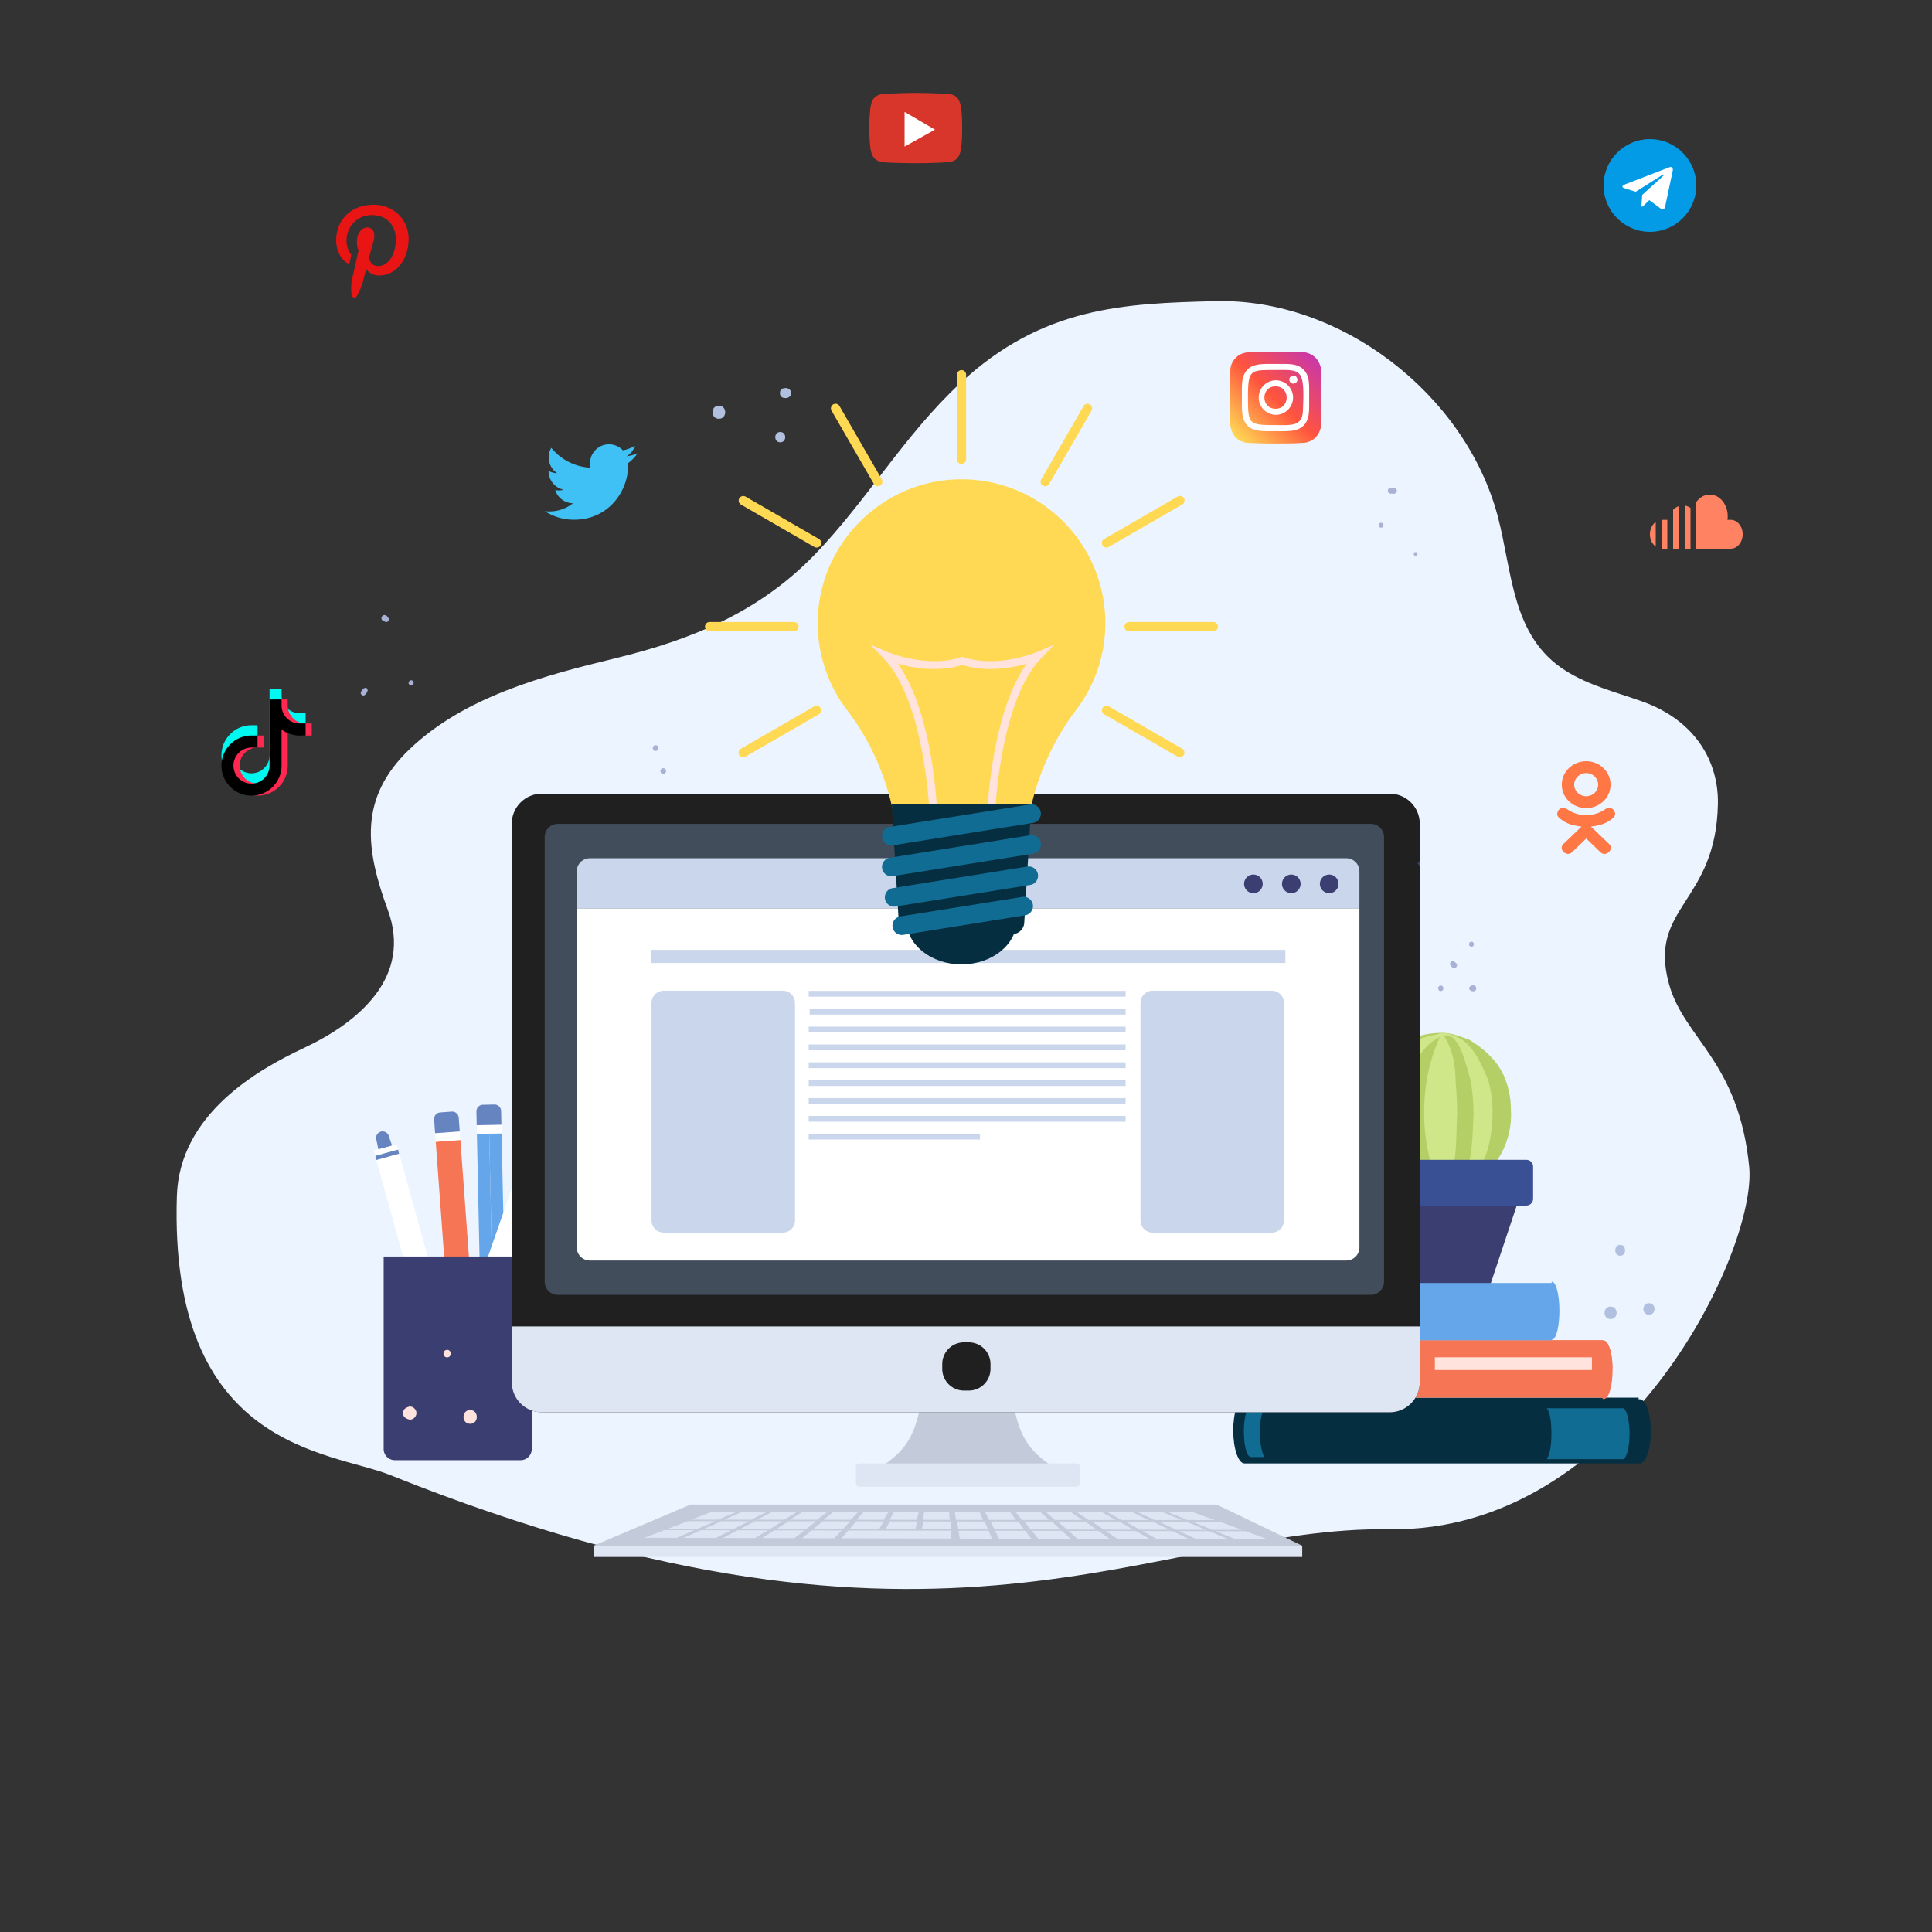 <svg xmlns="http://www.w3.org/2000/svg" width="500" height="500"><rect width="100%" height="100%" fill="#333333" stroke="none"/><defs><linearGradient id="a" x1="6.714%" x2="93.608%" y1="93.485%" y2="6.619%"><stop offset="0%" stop-color="#FD5"/><stop offset="50%" stop-color="#FF543E"/><stop offset="100%" stop-color="#C837AB"/></linearGradient></defs><g fill="none" fill-rule="evenodd"><g fill-rule="nonzero"><path fill="#ECF4FF" d="M431.966 254.77c-5.615-20.14 12.233-20.918 12.626-46.869.161-10.614-5.654-21.424-19.645-26.382-6.876-2.437-13.729-4.112-19.847-7.986-13.941-8.83-13.69-25.631-17.493-39.954-8.353-31.459-40.499-56.45-73.038-55.638-23.457.586-44.664 1.304-66.049 21.215-14.632 13.623-24.143 30.386-37.728 44.432-14.386 14.873-31.917 22.009-51.602 26.787-18.618 4.519-38.869 9.897-53.119 23.449-13.391 12.735-11.439 26.055-5.697 41.692 6.331 17.243-7.397 28.975-21.712 35.689-12.053 5.653-32.229 17.152-32.888 38.355-2.042 65.675 39.674 65.938 55.226 72.18 143.075 57.422 197.982 13.132 258.647 14.028 60.476.893 95.143-72.244 93.043-93.782-2.668-27.35-16.803-33.151-20.724-47.216z"/><path fill="#6684C0" d="M102.506 299.503l-3.913 1.081-1.175-5.541a1.69 1.69 0 1 1 3.252-.899l1.836 5.359z"/><path fill="#3A3E71" d="M119.81 371.989c.57 1.972 1.247 3.462 1.549 3.379.301-.083.118-1.709-.406-3.694l-1.143.315z"/><path fill="#FFF" d="M122.206 363.536a87.91 87.91 0 0 1-4.281-12.019l-15.292-55.354-5.863 1.62 15.292 55.353a87.809 87.809 0 0 1 2.496 12.514l.161 1.288c.025.199.104.387.228.544l4.896 6.178a1.095 1.095 0 0 0 1.941-.536l1.03-7.815a1.1 1.1 0 0 0-.083-.583l-.525-1.19z"/><path fill="#FFF" d="M96.773 297.783l5.863-1.62 8.5 30.769-5.863 1.62zm19.289 71.106l6.516-1.8.156-1.178-7.41 2.047z"/><path fill="#6684C0" d="M111.094 342.416l2.14-.592 3.703 13.402-2.14.592z"/><path fill="#FFF" d="M112.92 349.024l2.14-.592 1.877 6.795-2.14.591z"/><path fill="#6684C0" d="M105.14 328.062l5.862-1.62.29 1.054-5.861 1.62zm-8.008-28.922l5.863-1.619.29 1.054-5.862 1.62z"/><path fill="#F67555" d="M115.957 295.257l4.994 68.106 2.996-2.844-4.801-65.495zm-3.188.233l4.802 65.496 3.348 1.954-4.962-67.683z"/><path fill="#FFF" d="M122.177 361.547s-.6-.854-1.418-.794c-.818.06-1.287.993-1.287.993-.935-1.038-1.901-.759-1.901-.759l2.423 6.41 2.49-.181 1.463-6.696c0-.001-.996-.136-1.77 1.027z"/><path fill="#3A3E71" d="M121.232 367.208c-.428.031-.84.098-1.237.189l1.232 3.259a.261.261 0 0 0 .27.18h.003a.26.26 0 0 0 .241-.217l.744-3.403a8.171 8.171 0 0 0-1.253-.008z"/><path fill="#FFF" d="M112.615 293.259l6.376-.468.163 2.22-6.376.467z"/><path fill="#6684C0" d="M116.899 287.681l-2.978.218a1.704 1.704 0 0 0-1.575 1.824l.26 3.549 6.376-.467-.26-3.549a1.702 1.702 0 0 0-1.823-1.575z"/><path fill="#65A6EA" d="M126.615 293.365l1.466 68.273 3.14-2.686-1.41-65.656z"/><path fill="#65A6EA" d="M123.419 293.433l1.41 65.656 3.243 2.125-1.457-67.849z"/><path fill="#FFF" d="M129.4 359.887s-.555-.884-1.375-.867c-.82.018-1.337.925-1.337.925-.88-1.085-1.859-.856-1.859-.856l2.088 6.527 2.496-.052 1.808-6.612s-.988-.186-1.821.935z"/><path fill="#3A3E71" d="M128.164 365.493a8.257 8.257 0 0 0-1.246.125l1.062 3.318a.26.26 0 0 0 .261.193h.003a.26.26 0 0 0 .252-.204l.919-3.361a8.299 8.299 0 0 0-1.251-.071z"/><path fill="#FFF" d="M123.38 291.215l6.392-.137.048 2.224-6.391.137z"/><path fill="#6684C0" d="M127.947 285.847l-2.985.064a1.704 1.704 0 0 0-1.667 1.74l.076 3.557 6.392-.137-.076-3.557a1.704 1.704 0 0 0-1.74-1.667zm12.177 15.171l-3.834-1.335 2.183-5.226a1.69 1.69 0 0 1 3.187 1.11l-1.536 5.451z"/><path fill="#3A3E71" d="M113.15 370.488c-.652 1.947-.942 3.557-.647 3.66.295.103 1.068-1.339 1.767-3.27l-1.12-.39z"/><path fill="#FFF" d="M119.927 364.896c.804-4.182 1.91-8.3 3.311-12.322l18.889-54.232-5.745-2.001-18.889 54.231a87.86 87.86 0 0 1-5.061 11.714l-.6 1.151a1.08 1.08 0 0 0-.121.577l.516 7.866a1.093 1.093 0 0 0 1.901.662l5.291-5.844c.134-.148.225-.331.263-.527l.245-1.275z"/><path fill="#FFF" d="M125.894 326.475l10.5-30.146 5.744 2-10.499 30.146zm-14.065 39.332l6.384 2.224.798-.881-7.26-2.528z"/><path fill="#6684C0" d="M118.242 354.323l4.573-13.13 2.098.73-4.573 13.13z"/><path fill="#FFF" d="M118.242 354.324l2.318-6.657 2.098.73-2.319 6.657z"/><path fill="#6684C0" d="M125.702 327.027l.36-1.032 5.743 2-.36 1.033zm9.855-28.344l.36-1.032 5.743 2-.36 1.032z"/><path fill="#3A3E71" d="M134.728 377.89h-32.546a2.89 2.89 0 0 1-2.89-2.89v-49.808h38.325V375a2.888 2.888 0 0 1-2.889 2.89z"/><path fill="#B4CF66" d="M391.02 287.082c.553 8.27-3.83 16.16-10.843 19.666-4.383 2.63-9.643 1.753-14.026 0-3.506-1.753-6.136-4.383-7.889-7.014-2.63-5.259-4.383-9.642-3.507-15.779.877-4.383 1.754-8.766 5.26-11.396 3.506-3.507 7.889-5.26 13.149-5.26 2.63 0 4.383.876 7.013 1.753 4.383 2.63 7.89 6.137 9.368 10.195.929 2.371 1.452 5.014 1.475 7.835z"/><path fill="#CFE789" d="M386.268 287.594c.045 8.635-2.585 20.031-13.105 20.908-4.383 0-7.89-2.63-9.643-6.136-.876-3.507-2.63-6.137-3.506-9.643 0-5.26-.877-11.396 1.753-16.656.877-1.753 1.754-3.506 3.507-5.26 1.753-2.63 5.26-2.63 7.89-3.507 1.754 0 3.507.876 5.26 1.753 3.507 2.63 5.26 7.013 6.745 10.505.682 2.443 1.073 5.159 1.099 8.036z"/><path fill="#B4CF66" d="M381.35 288.002c-.297 7.35-.297 20.5-7.31 18.747-13.149-3.507-14.026-33.312-.876-38.573 4.383-1.753 6.137 7.014 7.47 11.629.431 2.502.686 5.278.716 8.197z"/><path fill="#CFE789" d="M377.116 288.206c-.446 7.146.431 14.159-3.953 20.295-6.137-12.273-6.137-28.929 0-41.202 2.63 3.507 3.507 7.89 3.555 12.627.226 2.533.366 5.34.398 8.28z"/><path fill="#3A3E71" d="M351.818 303.96l8.778 29.346s3.494 2.651 11.237 2.798c7.744.146 13.256-1.818 13.256-1.818l9.829-29.449-43.1-.877z"/><path fill="#3A5095" d="M396.764 310.243c0 .968-.785 1.753-1.753 1.753H351.38a1.753 1.753 0 0 1-1.754-1.753v-8.328c0-.968.785-1.753 1.754-1.753h43.631c.968 0 1.753.785 1.753 1.753v8.328z"/><path fill="#052F41" d="M424.345 362.118c-.122 0-.269.024-.269.067v-.483H322.045c-1.596 0-2.889 3.927-2.889 8.514 0 4.588 1.294 8.514 2.889 8.514h102.031v-.067c0 .043.146.067.269.067 1.596 0 2.889-3.719 2.889-8.307 0-4.586-1.294-8.305-2.889-8.305z"/><path fill="#116C93" d="M419.919 364.449h-19.642c.948 1.099 1.223 3.844 1.223 6.622 0 2.736-.256 4.913-1.18 6.561h19.599c.998 0 1.806-3.001 1.806-6.592 0-3.589-.809-6.591-1.806-6.591zm-93.901 6.223c0-2.848.536-5.124 1.334-6.772h-3.64c-.998 0-1.806 3.001-1.806 6.592 0 3.59.808 6.592 1.806 6.592h3.445c-.689-1.648-1.139-3.802-1.139-6.412z"/><path fill="#F67555" d="M414.968 346.935a5.46 5.46 0 0 1-.466-.064h-80.764c-1.271 0-2.302 3.168-2.302 7.416 0 4.249 1.031 7.416 2.302 7.416h81v.296c0 .04.258.062.355.062 1.272 0 2.243-3.449 2.243-7.697 0-4.249-1.096-7.429-2.368-7.429z"/><path fill="#F67555" d="M414.968 346.884c-.097 0-.466-.013-.466-.013h-80.764c-1.271 0-2.302 3.296-2.302 7.141h85.84c0-3.845-1.036-7.128-2.308-7.128z"/><path fill="#C95843" d="M336.167 354.472c0-2.764.564-4.854 1.396-6.502h-1.572c-.997 0-1.806 3.001-1.806 6.592 0 3.591.808 6.592 1.806 6.592h1.706c-.904-1.099-1.53-3.774-1.53-6.682z"/><path fill="#FFE3DC" d="M371.341 351.266h40.65v3.296h-40.65z"/><path fill="#65A6EA" d="M401.636 331.732a6.56 6.56 0 0 0-.082.004v.304h-60.425v-.304c-1.648.045-1.908 3.377-1.908 7.486s.26 7.441 1.908 7.486v.164h60.425v-.164l.082.004c1.065 0 1.929-3.354 1.929-7.49 0-4.137-.865-7.49-1.929-7.49z"/><path fill="#C3CBDB" d="M266.035 373.684c-3.564-5.185-3.888-12.175-3.888-12.175h-23.742s-.324 6.991-3.888 12.175c-3.564 5.185-11.017 8.425-11.017 8.425h53.553c-.001-.001-7.453-3.241-11.018-8.425z"/><path fill="#202020" d="M367.43 357.714a7.777 7.777 0 0 1-7.777 7.777h-219.43a7.776 7.776 0 0 1-7.776-7.777V213.179a7.775 7.775 0 0 1 7.776-7.776h219.43a7.776 7.776 0 0 1 7.777 7.776v144.535z"/><path fill="#DEE5F3" d="M132.446 343.283v14.432a7.776 7.776 0 0 0 7.776 7.777h219.43a7.777 7.777 0 0 0 7.777-7.777v-14.432H132.446z"/><path fill="#A7B2D4" d="M100.486 159.884c-.104-.158-.138-.159-.101-.003-.177-.673-1.042-.998-1.504-.367-.46.627.108 1.357.804 1.323-.16.012-.149.044.033.095.588.286 1.218-.574.768-1.048zm-5.929 19.846c.279-.335.585-.684.578-1.141-.007-.425-.335-.666-.743-.544-.437.131-.678.529-.913.895-.464.725.527 1.453 1.078.79zm11.456-2.489c.681.499 1.458-.559.775-1.059-.681-.498-1.458.56-.775 1.059zm253.896-49.495l.794.035c.333.015.687-.255.763-.581a.857.857 0 0 0 0-.421c-.076-.324-.428-.596-.763-.581l-.794.035c-.972.044-.974 1.47 0 1.513zm6.454 16.119c.633 0 .634-.984 0-.984-.633 0-.634.984 0 .984zm-8.936-7.312c.807 0 .808-1.254 0-1.254-.807 0-.808 1.254 0 1.254zM163.11 231.657c-.287-.171-.573-.23-.902-.266-.231-.025-.488.233-.463.463.036.329.095.613.266.902.676 1.136 2.243-.419 1.099-1.099zm-7.355-5.892l.331-.026c1.073-.086 1.075-1.584 0-1.67l-.331-.026c-1.108-.089-1.11 1.811 0 1.722zm13.907-31.415c.958 0 .959-1.488 0-1.488-.958 0-.959 1.488 0 1.488zm1.986 5.963c.965 0 .967-1.5 0-1.5-.965 0-.967 1.5 0 1.5zm201.22 56.168c.905 0 .906-1.406 0-1.406-.905-.001-.906 1.406 0 1.406zm8.44-1.465c-.456.021-.732.084-1.007.463a.572.572 0 0 0 0 .597c.275.379.552.442 1.007.463.98.046.981-1.569 0-1.523zm-4.443-5.718a3.563 3.563 0 0 0-.541-.455c-.575-.386-1.345.384-.958.958.135.201.284.37.455.541.673.673 1.717-.371 1.044-1.044zm3.946-4.288c.837 0 .838-1.301 0-1.301-.837 0-.838 1.301 0 1.301z"/><path fill="#B1C0DE" d="M416.817 341.371c2.081 0 2.085-3.234 0-3.234-2.082 0-2.085 3.234 0 3.234zm1.295-18.327l-.055.316c-.142.813.352 1.63 1.242 1.63.883 0 1.384-.817 1.242-1.63l-.055-.316c-.206-1.174-2.168-1.175-2.374 0zm8.634 17.217c1.93 0 1.934-3 0-3-1.931 0-1.934 3 0 3z"/><path fill="#FFE3DC" d="M105.38 367.2l.299.114c1.03.394 2.108-.603 2.108-1.606 0-1.006-1.08-1.999-2.108-1.606l-.299.115c-1.462.559-1.464 2.424 0 2.983zm16.297 1.283c2.292 0 2.296-3.562 0-3.562-2.292-.001-2.296 3.562 0 3.562zm-5.957-17.192c1.252 0 1.254-1.945 0-1.945-1.252 0-1.254 1.945 0 1.945z"/><path fill="#B1C0DE" d="M186.039 108.387c2.187 0 2.19-3.398 0-3.398-2.187-.001-2.19 3.398 0 3.398zm15.886 6.09c1.719 0 1.722-2.672 0-2.672-1.719 0-1.722 2.672 0 2.672zm1.138-14.031l-.316.055c-1.21.209-1.211 2.236 0 2.445l.316.055c.836.144 1.676-.361 1.676-1.277 0-.91-.84-1.423-1.676-1.278z"/><path fill="#DEE5F3" d="M278.557 384.75h-56.182a.875.875 0 0 1-.875-.875v-4.268c0-.483.392-.875.875-.875h56.182c.483 0 .875.392.875.875v4.268a.875.875 0 0 1-.875.875z"/><path fill="#414D5A" d="M354.775 335.112H144.374a3.407 3.407 0 0 1-3.407-3.407V216.626a3.407 3.407 0 0 1 3.407-3.407h210.401a3.407 3.407 0 0 1 3.407 3.407v115.079a3.408 3.408 0 0 1-3.407 3.407z"/><path fill="#C9D6EB" d="M351.818 225.517a3.407 3.407 0 0 0-3.407-3.407H152.666a3.407 3.407 0 0 0-3.407 3.407v9.572h202.559v-9.572z"/><path fill="#FFF" d="M149.259 235.089v87.726a3.407 3.407 0 0 0 3.407 3.407h195.745a3.407 3.407 0 0 0 3.407-3.407v-87.726H149.259z"/><path fill="#3A3E71" d="M366.838 223.448c.252.253.457.551.591.878v-1.531l-.591.653z"/><g><path fill="#C3CBDB" d="M178.714 389.368H314.85l22.162 10.655H153.615z"/><path fill="#DEE5F3" d="M153.615 400.023h183.398v2.916H153.615z"/></g><path fill="#202020" d="M250.707 359.883h-1.224a5.63 5.63 0 0 1-5.631-5.631v-1.224a5.63 5.63 0 0 1 5.631-5.631h1.224a5.63 5.63 0 0 1 5.631 5.631v1.224a5.63 5.63 0 0 1-5.631 5.631z"/><g fill="#DEE5F3"><path d="M194.399 393.292l-7.004-.006 4.542-1.986h6.439zm-8.541-.008l-7.004-.006 5.231-1.978h6.439zm25.627.023l-7.004-.007 3.163-2h6.439zm-8.541-.008l-7.004-.006 3.852-1.993h6.439zm25.763.023l-7.004-.006 1.774-2.016h6.438zm-8.542-.007l-7.004-.007 2.463-2.008h6.439zm25.627.022l-7.003-.006.395-2.031h6.438zm-8.541-.007l-7.004-.006 1.085-2.024h6.439zM262.939 393.353l-7.003-.007-.988-2.046h6.438zm-8.541-.008l-7.004-.006-.299-2.039h6.439zm25.627.022l-7.003-.006-2.367-2.061h6.438zm-8.541-.007l-7.004-.006-1.677-2.054h6.439zm25.762.023l-7.003-.006-3.756-2.077h6.438zm-8.541-.008l-7.003-.006-3.067-2.069h6.439zm25.627.023l-7.003-.006-5.135-2.092h6.439zm-8.541-.008l-7.004-.006-4.445-2.084h6.439zM189.873 395.687l-7.683-.014 4.523-1.986 7.118.007zm-9.369-.017l-7.683-.014 5.212-1.979 7.118.008zm28.112.05l-7.683-.014 3.144-2.001 7.118.007zm-9.37-.017l-7.682-.014 3.833-1.993 7.118.008zm28.261.05l-7.683-.013 1.755-2.017 7.118.008zm-9.37-.016l-7.682-.014 2.444-2.008 7.118.007zm28.112.05l-7.682-.014.376-2.032 7.118.008zm-9.369-.017l-7.683-.014 1.066-2.024 7.118.008zM265.059 395.82l-7.683-.014-1.007-2.047 7.119.008zm-9.37-.016l-7.683-.014-.317-2.04 7.118.008zm28.113.05l-7.683-.014-2.385-2.062 7.117.007zm-9.37-.017l-7.684-.014-1.696-2.054 7.119.007zm28.26.05l-7.683-.014-3.774-2.077 7.118.008zm-9.369-.017l-7.683-.013-3.085-2.07 7.117.007zm28.112.051l-7.683-.014-5.153-2.092 7.118.007zm-9.369-.017l-7.683-.014-4.464-2.085 7.117.007z"/><g><path d="M185.239 398.019l-8.345-.02 4.523-1.986 7.779.014zm-10.176-.025l-8.345-.021 5.212-1.979 7.779.016zm30.532.077l-8.344-.021 3.144-2.002 7.78.015zm-10.176-.026l-8.345-.02 3.834-1.994 7.78.014zm50.776.127l-28.426-.071 1.755-2.016 26.501.05zm-30.258-.075l-8.345-.021 2.445-2.009 7.779.014zM266.899 398.224l-8.344-.02-1.007-2.048 7.78.015zm-10.176-.025l-8.344-.021-.318-2.04 7.779.015zm30.532.076l-8.343-.021-2.385-2.062 7.779.015zm-10.175-.025l-8.345-.021-1.696-2.055 7.78.015zm30.694.077l-8.345-.021-3.775-2.078 7.78.016zm-10.177-.026l-8.344-.02-3.086-2.071 7.78.016zm30.533.077l-8.344-.021-5.153-2.093 7.779.016zm-10.176-.026l-8.344-.021-4.464-2.084 7.779.014z"/></g></g><path fill="#C9D6EB" d="M209.544 261.068h81.762v1.487h-81.762zm-40.995-15.245h164.107v3.402H168.549zm40.749 19.868h82.007v1.486h-82.007zm0-9.245h82.007v1.486h-82.007zm0 13.868h82.007v1.486h-82.007zm0 4.623h82.007v1.486h-82.007zm0 4.623h82.007v1.487h-82.007zm0 4.623h82.007v1.486h-82.007zm0 4.622h82.007v1.486h-82.007zm0 4.623h44.328v1.486h-44.328z"/><path fill="#3A3E71" d="M326.784 228.696a2.406 2.406 0 1 1-4.811 0 2.406 2.406 0 0 1 4.811 0zm9.808 0a2.406 2.406 0 1 1-4.811 0 2.406 2.406 0 0 1 4.811 0zm9.807 0a2.406 2.406 0 1 1-4.811 0 2.406 2.406 0 0 1 4.811 0z"/><path fill="#C9D6EB" d="M202.585 319H171.78a3.162 3.162 0 0 1-3.162-3.162v-56.284a3.162 3.162 0 0 1 3.162-3.162h30.805a3.162 3.162 0 0 1 3.162 3.162v56.284a3.162 3.162 0 0 1-3.162 3.162zm126.54 0H298.32a3.162 3.162 0 0 1-3.162-3.162v-56.284a3.162 3.162 0 0 1 3.162-3.162h30.805a3.162 3.162 0 0 1 3.162 3.162v56.284a3.162 3.162 0 0 1-3.162 3.162z"/><g><path fill="#FFD954" d="M286.056 161.257c0-20.729-16.948-37.499-37.744-37.209-20.115.28-36.5 16.751-36.681 36.867a37.044 37.044 0 0 0 7.614 22.9c8.182 10.717 12.687 23.79 13.251 37.261h32.692v-.002c.565-13.512 5.151-26.579 13.323-37.354a37.038 37.038 0 0 0 7.545-22.463z"/><path fill="#FFE3DC" d="M240.511 210.151l-.044-.974c-.013-.279-1.372-28.034-11.8-38.791l-3.486-3.595 4.603 1.975c.099.043 10.052 4.234 18.947 1.315l.313-.103.313.103c8.913 2.926 18.847-1.272 18.946-1.315l4.615-1.987-3.498 3.608c-10.434 10.762-11.788 38.511-11.8 38.791l-2.006-.045c0 .576.455.915.763.963-.836-.128-9.577-.043-14.891.041l-.975.014zm-8.106-38.376c7.969 11.242 9.709 31.585 10.012 36.338 7.972-.123 11.569-.133 13.255-.054.313-4.851 2.07-25.084 10.009-36.284-3.843 1.086-10.361 2.266-16.638.313-6.278 1.953-12.795.774-16.638-.313z"/><g transform="translate(228 208)"><ellipse cx="20.843" cy="30.138" fill="#052F41" rx="14.275" ry="11.442"/><path fill="#052F41" d="M33.967 33.752H7.718a3.115 3.115 0 0 1-3.109-2.929L2.776.029h36.132l-1.833 30.794a3.113 3.113 0 0 1-3.108 2.929z"/><path d="M2.659 10.802a2.41 2.41 0 0 1-.379-4.788L38.642.189a2.41 2.41 0 0 1 .762 4.758L3.042 10.772a2.49 2.49 0 0 1-.383.03zm0 7.976a2.41 2.41 0 0 1-.379-4.788l36.362-5.825a2.41 2.41 0 0 1 .762 4.758L3.042 18.748a2.49 2.49 0 0 1-.383.03zm.733 7.86a2.41 2.41 0 0 1-.379-4.788l34.895-5.59a2.41 2.41 0 0 1 .762 4.758l-34.895 5.59c-.128.019-.256.03-.383.03zm1.973 7.333a2.41 2.41 0 0 1-.379-4.788L36.6 24.118a2.41 2.41 0 0 1 .762 4.758L5.748 33.941a2.48 2.48 0 0 1-.383.03z" fill="#116C93"/></g><path d="M248.843 120.054a1.19 1.19 0 0 1-1.189-1.189V96.924a1.19 1.19 0 0 1 2.378 0v21.941c0 .657-.532 1.189-1.189 1.189zm-21.651 5.802c-.411 0-.811-.213-1.031-.595l-10.971-19.002a1.19 1.19 0 0 1 2.061-1.189l10.971 19.002a1.19 1.19 0 0 1-1.03 1.784zm-15.852 15.85c-.202 0-.406-.052-.594-.16l-19.001-10.97a1.19 1.19 0 0 1 1.189-2.061l19.001 10.97a1.19 1.19 0 0 1-.595 2.221zm-5.8 21.652h-21.941a1.19 1.19 0 0 1 0-2.378h21.941a1.19 1.19 0 0 1 0 2.378zm-13.2 32.622a1.19 1.19 0 0 1-.595-2.22l19.001-10.971a1.19 1.19 0 0 1 1.189 2.061l-19.001 10.971a1.195 1.195 0 0 1-.594.159zm113.005 0c-.202 0-.406-.052-.594-.16l-19.001-10.97a1.19 1.19 0 0 1 1.189-2.061l19.001 10.971a1.19 1.19 0 0 1-.595 2.22zm8.742-32.622h-21.941a1.19 1.19 0 0 1 0-2.378h21.941a1.19 1.19 0 0 1 0 2.378zm-27.741-21.652a1.19 1.19 0 0 1-.595-2.22l19.001-10.97a1.19 1.19 0 1 1 1.189 2.061l-19.001 10.97a1.198 1.198 0 0 1-.594.159zm-15.853-15.85a1.187 1.187 0 0 1-1.03-1.784l10.971-19.002a1.19 1.19 0 0 1 2.061 1.189l-10.971 19.002c-.22.382-.62.595-1.031.595z" fill="#FFD954"/></g></g><g fill-rule="nonzero"><path fill="url(#a)" d="M1.764 1.652C-.1 3.587.28 5.643.28 11.89c0 5.188-.905 10.388 3.833 11.613 1.48.38 14.588.38 16.066-.002 1.972-.51 3.577-2.11 3.797-4.898.03-.39.03-13.029-.001-13.426-.233-2.971-2.063-4.684-4.473-5.03-.553-.08-.663-.104-3.498-.11C5.951.044 3.747-.404 1.764 1.653z" transform="translate(318 91)"/><path fill="#FFF" d="M330.106 94.194c-3.567 0-6.954-.317-8.247 3-.535 1.371-.457 3.15-.457 5.699 0 2.236-.072 4.337.457 5.696 1.29 3.32 4.705 3.002 8.245 3.002 3.416 0 6.937.355 8.247-3.002.535-1.384.456-3.137.456-5.696 0-3.398.188-5.592-1.461-7.24-1.67-1.668-3.929-1.459-7.244-1.459h.004zm-.78 1.568c7.44-.012 8.387-.838 7.865 10.643-.186 4.06-3.28 3.614-7.084 3.614-6.935 0-7.134-.198-7.134-7.13 0-7.013.55-7.123 6.353-7.13v.003zm5.426 1.444a1.044 1.044 0 1 0 0 2.087 1.044 1.044 0 0 0 0-2.087zm-4.646 1.22a4.468 4.468 0 0 0 0 8.933 4.467 4.467 0 1 0 0-8.933zm0 1.567c3.836 0 3.84 5.799 0 5.799-3.835 0-3.84-5.799 0-5.799z"/></g><g fill-rule="nonzero" transform="translate(415 36)"><circle cx="12" cy="12" r="12" fill="#039BE5"/><path fill="#FFF" d="M5.491 11.74l11.57-4.461c.537-.194 1.006.131.832.943l.001-.001-1.97 9.281c-.146.658-.537.818-1.084.508l-3-2.211-1.447 1.394c-.16.16-.295.295-.605.295l.213-3.053 5.56-5.023c.242-.213-.054-.333-.373-.121l-6.871 4.326-2.962-.924c-.643-.204-.657-.643.136-.953z"/></g><g fill-rule="nonzero"><path fill="#D8362A" d="M248.752 27.968s-.249-1.78-.952-2.565c-.91-1.035-1.945-1.035-2.4-1.076-3.352-.248-8.4-.29-8.4-.29s-5.048.042-8.4.29c-.455.041-1.49.083-2.4 1.076-.745.786-.952 2.565-.952 2.565s-.248 2.11-.248 4.22v1.946c0 2.11.248 4.18.248 4.18s.249 1.778.952 2.565c.91 1.034 2.11.993 2.648 1.117 1.904.207 8.152.248 8.152.248s5.048 0 8.4-.29c.455-.041 1.49-.082 2.4-1.075.703-.787.952-2.566.952-2.566s.248-2.11.248-4.18V32.19c0-2.11-.248-4.22-.248-4.22"/><path fill="#FFF" d="M234.103 28.961v8.98l7.863-4.387z"/></g><path fill="#40C1F5" d="M148.548 134.5c9.056 0 14.01-7.502 14.01-14.006 0-.213-.004-.426-.015-.636a10.006 10.006 0 0 0 2.457-2.55 9.85 9.85 0 0 1-2.828.776 4.94 4.94 0 0 0 2.165-2.723 9.857 9.857 0 0 1-3.126 1.194 4.924 4.924 0 0 0-8.391 4.49 13.98 13.98 0 0 1-10.15-5.143 4.912 4.912 0 0 0-.667 2.474c0 1.708.87 3.215 2.192 4.097a4.885 4.885 0 0 1-2.23-.616c-.002.021-.002.042-.002.063a4.926 4.926 0 0 0 3.95 4.826 4.938 4.938 0 0 1-2.223.085 4.93 4.93 0 0 0 4.6 3.419 9.88 9.88 0 0 1-6.116 2.107c-.397 0-.789-.023-1.174-.068a13.945 13.945 0 0 0 7.548 2.211"/><path fill="#FF7745" d="M403.221 209.88c.361-.684 1.349-1.26 2.659-.267 0 0 1.768 1.355 4.622 1.355 2.853 0 4.621-1.355 4.621-1.355 1.31-.989 2.294-.417 2.66.267.603 1.205-.093 1.78-1.68 2.77-1.334.816-3.17 1.14-4.383 1.261l1.018.966 3.716 3.576c1.36 1.34-.852 3.435-2.226 2.14-.93-.908-2.293-2.22-3.716-3.589l-3.717 3.585c-1.373 1.289-3.585-.824-2.211-2.141.944-.909 2.294-2.22 3.717-3.576l1.004-.966c-1.198-.122-3.063-.427-4.413-1.26-1.588-.985-2.284-1.56-1.671-2.766zm7.278-12.88c3.477 0 6.317 2.718 6.317 6.078 0 3.346-2.84 6.063-6.317 6.063-3.48 0-6.32-2.717-6.32-6.063 0-3.36 2.84-6.078 6.32-6.078zm0 3.079c-1.71 0-3.104 1.34-3.103 2.999 0 1.644 1.394 2.985 3.103 2.985 1.709 0 3.102-1.341 3.102-2.985 0-1.658-1.393-3-3.102-3z"/><path fill="#E91515" d="M96.7 53c-6.335 0-9.7 4.418-9.7 9.228 0 2.237 1.147 5.02 2.98 5.908.279.133.427.075.491-.204.05-.212.297-1.248.408-1.73a.465.465 0 0 0-.102-.436c-.606-.765-1.092-2.17-1.092-3.48 0-3.364 2.452-6.62 6.628-6.62 3.607 0 6.132 2.554 6.132 6.205 0 4.125-2.006 6.983-4.615 6.983-1.441 0-2.52-1.238-2.173-2.755.413-1.814 1.216-3.77 1.216-5.077 0-1.172-.606-2.149-1.858-2.149-1.472 0-2.657 1.583-2.657 3.703 0 1.351.44 2.264.44 2.264s-1.454 6.39-1.721 7.58c-.258 1.152-.202 2.71-.098 3.89a.752.752 0 0 0 .485.646.718.718 0 0 0 .875-.33c.563-1.003 1.237-2.35 1.515-3.46.178-.713.914-3.625.914-3.625.479.948 1.877 1.75 3.365 1.75 4.427 0 7.617-4.227 7.617-9.484 0-5.037-3.958-8.807-9.05-8.807"/><g fill-rule="nonzero"><path fill="#01F8F0" d="M72.867 179.911v-1.555h-3.111v17.11a4.671 4.671 0 0 1-4.667 4.667 4.671 4.671 0 0 1-4.667-4.666 4.671 4.671 0 0 1 4.667-4.667h1.555v-3.111H65.09c-4.289 0-7.778 3.489-7.778 7.778 0 4.288 3.49 7.777 7.778 7.777 4.289 0 7.778-3.489 7.778-7.777v-9.348a7.728 7.728 0 0 0 4.666 1.57h1.556v-3.111h-1.556a4.671 4.671 0 0 1-4.666-4.667z"/><path fill="#FF2850" d="M74.467 182.578v-1.556h-3.111v17.111a4.671 4.671 0 0 1-4.667 4.667 4.671 4.671 0 0 1-4.667-4.667 4.671 4.671 0 0 1 4.667-4.666h1.555v-3.111H66.69c-4.289 0-7.778 3.489-7.778 7.777 0 4.29 3.49 7.778 7.778 7.778 4.289 0 7.778-3.489 7.778-7.778v-9.348a7.728 7.728 0 0 0 4.666 1.57h1.556v-3.11h-1.556a4.671 4.671 0 0 1-4.666-4.667z"/><path fill="#000" d="M72.867 182.578v-1.556h-3.111v17.111a4.671 4.671 0 0 1-4.667 4.667 4.671 4.671 0 0 1-4.667-4.667 4.671 4.671 0 0 1 4.667-4.666h1.555v-3.111H65.09c-4.289 0-7.778 3.489-7.778 7.777 0 4.29 3.49 7.778 7.778 7.778 4.289 0 7.778-3.489 7.778-7.778v-9.348a7.728 7.728 0 0 0 4.666 1.57h1.556v-3.11h-1.556a4.671 4.671 0 0 1-4.666-4.667z"/></g><path fill="#FF8363" d="M433 142h1.5v-11.02a3.739 3.739 0 0 0-1.5.965V142zm-3-7.455v7.443l.097.012h1.403v-7.467h-1.403l-.097.012zm-3 3.72c0 1.356.605 2.53 1.5 3.186v-6.368c-.895.654-1.5 1.83-1.5 3.182zm9 3.735h1.5v-10.535a3.418 3.418 0 0 0-1.5-.625V142zm11.903-7.467h-.844c.043-.304.07-.613.07-.933 0-3.093-2.08-5.6-4.645-5.6-1.392 0-2.633.747-3.484 1.918V142h8.903c1.71 0 3.097-1.671 3.097-3.735 0-2.061-1.388-3.732-3.097-3.732z"/></g></svg>